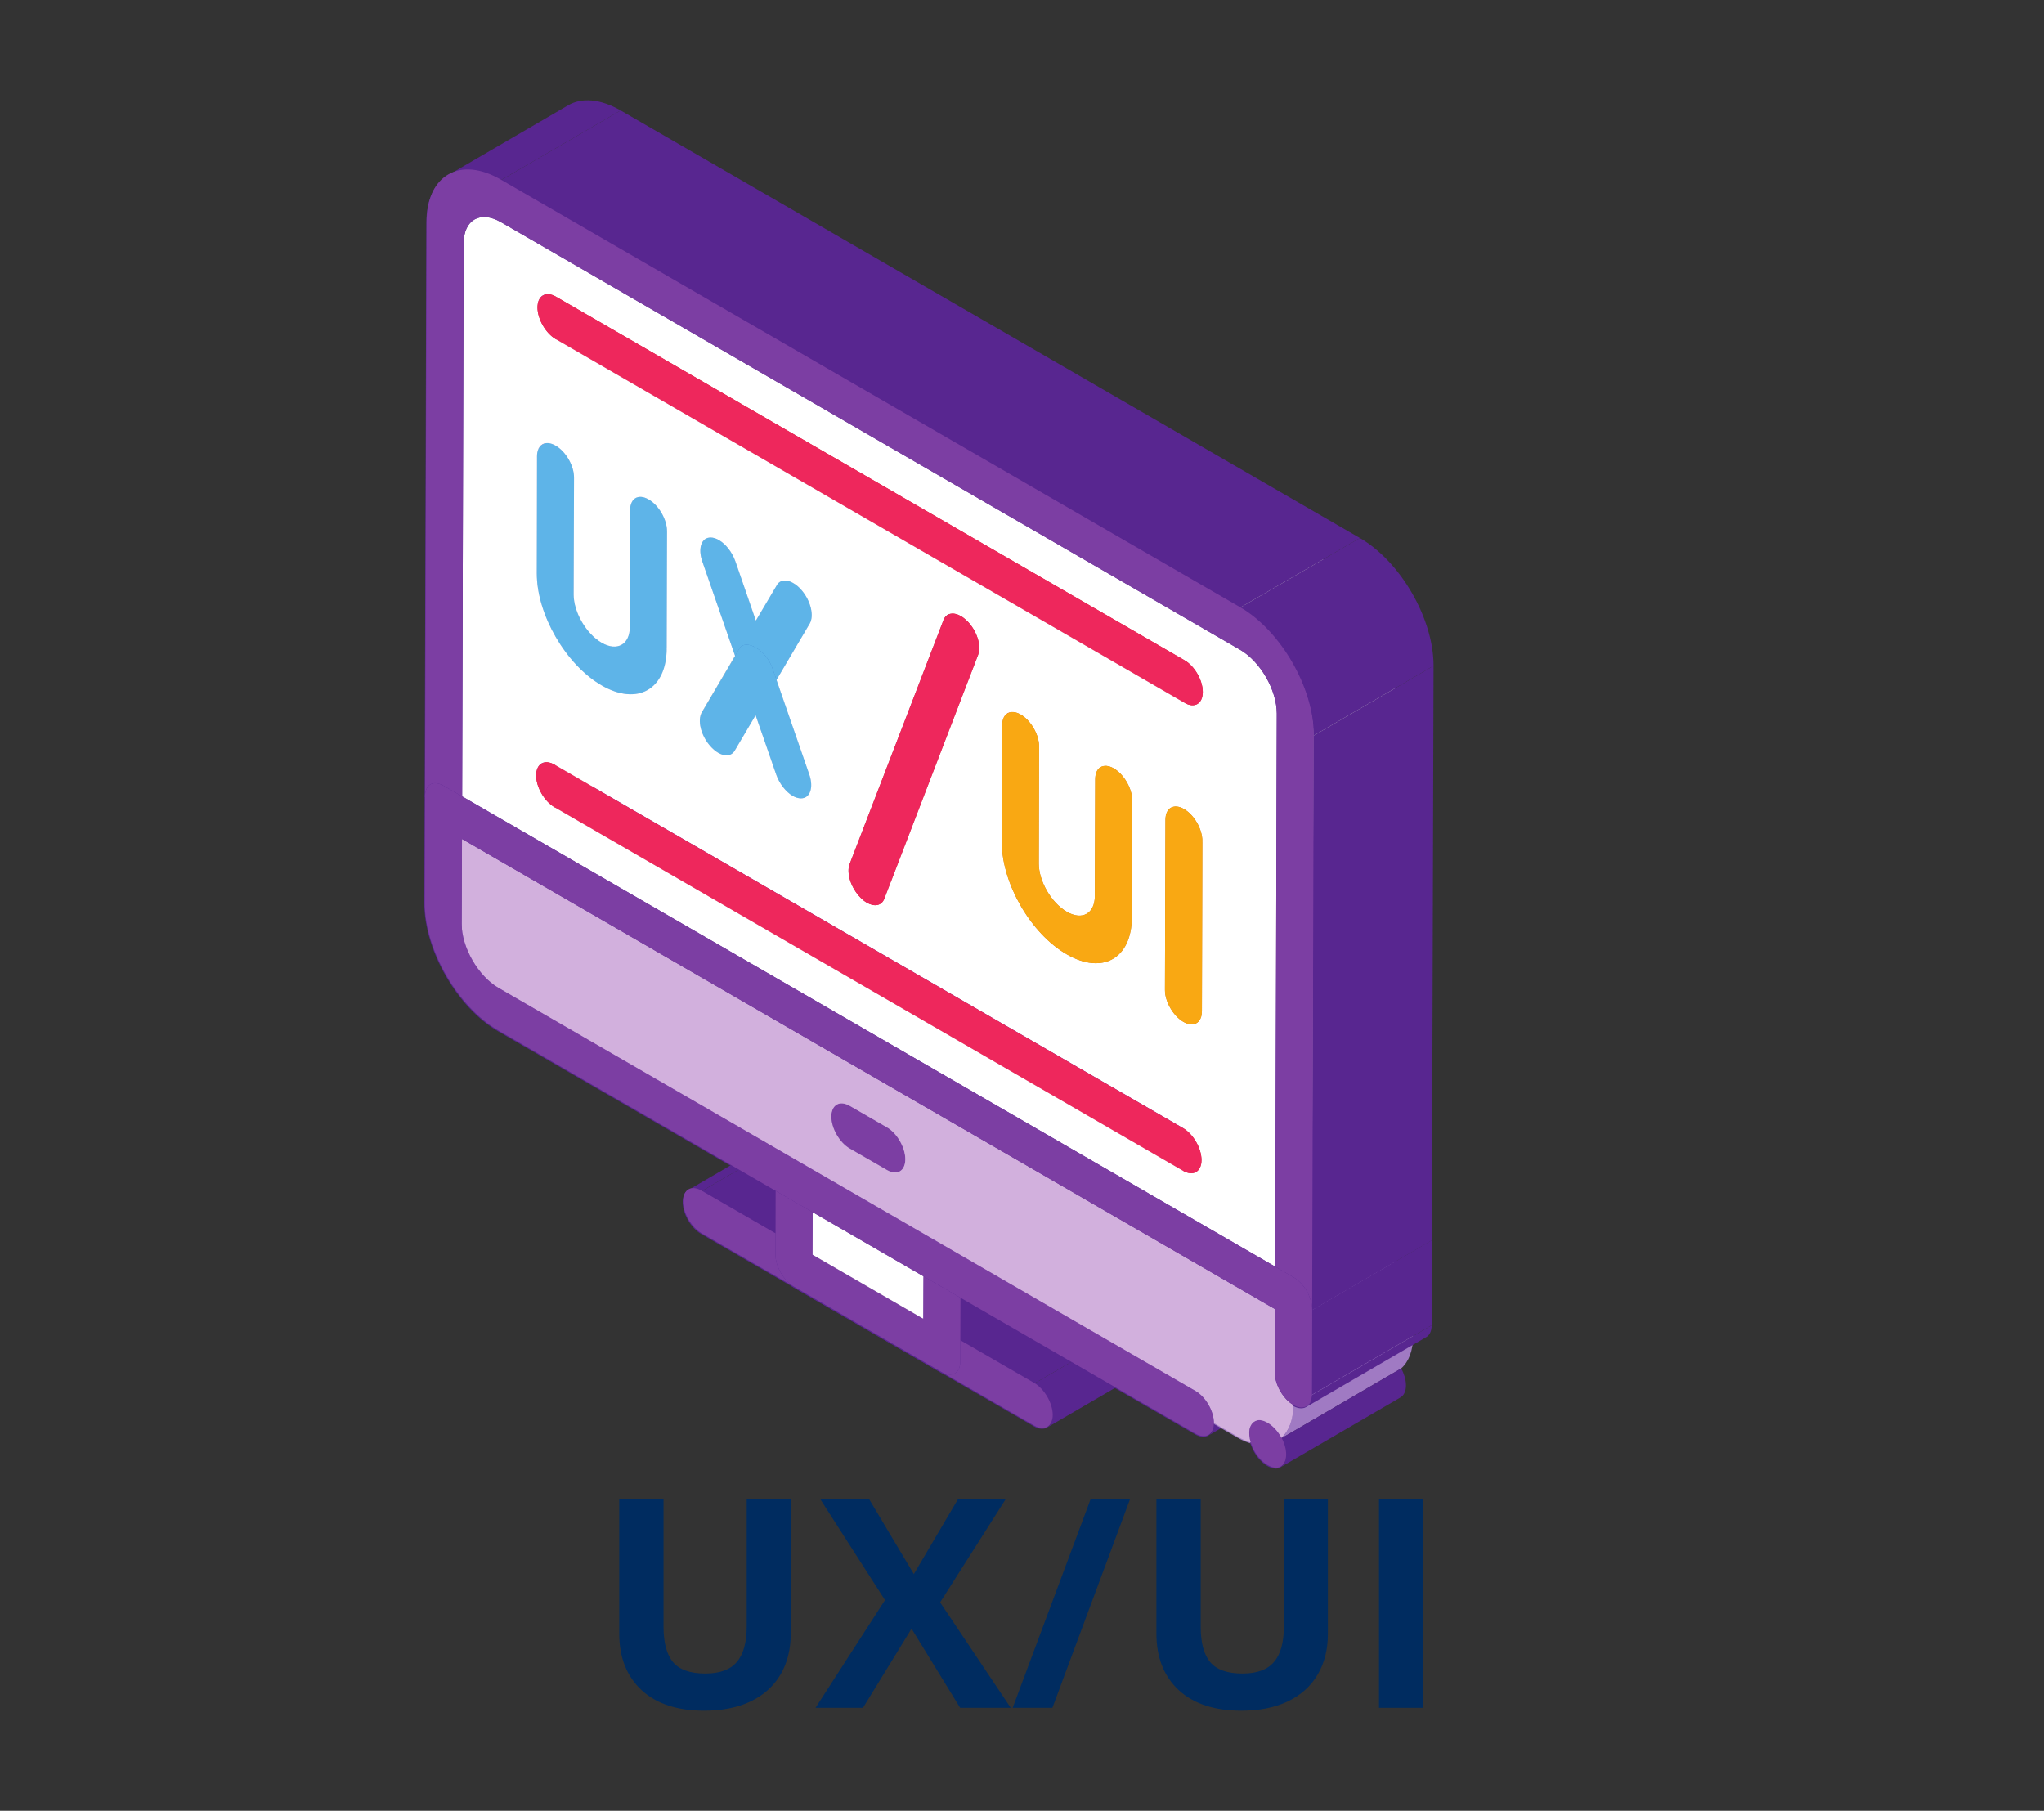 <?xml version="1.0" encoding="UTF-8"?><svg xmlns="http://www.w3.org/2000/svg" xmlns:xlink="http://www.w3.org/1999/xlink" width="111.75" zoomAndPan="magnify" viewBox="0 0 111.75 99" height="99" preserveAspectRatio="xMidYMid meet" version="1.0"><rect x="0" y="0" width="111.75" height="99" fill="#333333" stroke="none"/><defs><g><g id="glyph-0-0"/><g id="glyph-0-1"><path d="M 10.734 -11.422 L 10.734 -4.031 C 10.734 -3.188 10.547 -2.445 10.172 -1.812 C 9.797 -1.176 9.25 -0.688 8.531 -0.344 C 7.82 -0.008 6.977 0.156 6 0.156 C 4.531 0.156 3.391 -0.219 2.578 -0.969 C 1.766 -1.727 1.359 -2.758 1.359 -4.062 L 1.359 -11.422 L 3.781 -11.422 L 3.781 -4.438 C 3.781 -3.551 3.957 -2.898 4.312 -2.484 C 4.664 -2.078 5.25 -1.875 6.062 -1.875 C 6.852 -1.875 7.426 -2.082 7.781 -2.5 C 8.145 -2.914 8.328 -3.566 8.328 -4.453 L 8.328 -11.422 Z M 10.734 -11.422 "/></g><g id="glyph-0-2"><path d="M 10.672 0 L 7.906 0 L 5.25 -4.328 L 2.594 0 L 0 0 L 3.797 -5.891 L 0.25 -11.422 L 2.922 -11.422 L 5.375 -7.312 L 7.797 -11.422 L 10.406 -11.422 L 6.812 -5.766 Z M 10.672 0 "/></g><g id="glyph-0-3"><path d="M 6.531 -11.422 L 2.281 0 L 0.109 0 L 4.375 -11.422 Z M 6.531 -11.422 "/></g><g id="glyph-0-4"><path d="M 1.438 0 L 1.438 -11.422 L 3.859 -11.422 L 3.859 0 Z M 1.438 0 "/></g></g><clipPath id="clip-0"><path d="M 23.031 39 L 31 39 L 31 44 L 23.031 44 Z M 23.031 39 " clip-rule="nonzero"/></clipPath><clipPath id="clip-1"><path d="M 23.031 39 L 31 39 L 31 43 L 23.031 43 Z M 23.031 39 " clip-rule="nonzero"/></clipPath><clipPath id="clip-2"><path d="M 71 67.742 L 78.379 67.742 L 78.379 76.496 L 71 76.496 Z M 71 67.742 " clip-rule="nonzero"/></clipPath><clipPath id="clip-3"><path d="M 70 74.551 L 77 74.551 L 77 80.289 L 70 80.289 Z M 70 74.551 " clip-rule="nonzero"/></clipPath><clipPath id="clip-4"><path d="M 68 77.469 L 70.785 77.469 L 70.785 80.289 L 68 80.289 Z M 68 77.469 " clip-rule="nonzero"/></clipPath><clipPath id="clip-5"><path d="M 71 36 L 78.379 36 L 78.379 71.633 L 71 71.633 Z M 71 36 " clip-rule="nonzero"/></clipPath><clipPath id="clip-6"><path d="M 71 66.77 L 78.379 66.77 L 78.379 71.633 L 71 71.633 Z M 71 66.77 " clip-rule="nonzero"/></clipPath><clipPath id="clip-7"><path d="M 70 66 L 78 66 L 78 70.66 L 70 70.66 Z M 70 66 " clip-rule="nonzero"/></clipPath><clipPath id="clip-8"><path d="M 23.031 9 L 72 9 L 72 72 L 23.031 72 Z M 23.031 9 " clip-rule="nonzero"/></clipPath><clipPath id="clip-9"><path d="M 23.031 42 L 72 42 L 72 79 L 23.031 79 Z M 23.031 42 " clip-rule="nonzero"/></clipPath><clipPath id="clip-10"><path d="M 24 5.289 L 34 5.289 L 34 10 L 24 10 Z M 24 5.289 " clip-rule="nonzero"/></clipPath><clipPath id="clip-11"><path d="M 71 72 L 78.379 72 L 78.379 77 L 71 77 Z M 71 72 " clip-rule="nonzero"/></clipPath><clipPath id="clip-12"><path d="M 67 29 L 78.379 29 L 78.379 40.504 L 67 40.504 Z M 67 29 " clip-rule="nonzero"/></clipPath><clipPath id="clip-13"><path d="M 68 77.469 L 70.785 77.469 L 70.785 80.289 L 68 80.289 Z M 68 77.469 " clip-rule="nonzero"/></clipPath><clipPath id="clip-14"><path d="M 23.031 42 L 72 42 L 72 79 L 23.031 79 Z M 23.031 42 " clip-rule="nonzero"/></clipPath><clipPath id="clip-15"><path d="M 23.031 9 L 72 9 L 72 72 L 23.031 72 Z M 23.031 9 " clip-rule="nonzero"/></clipPath></defs><path fill="rgb(34.509%, 14.899%, 56.47%)" d="M 25.223 50.562 L 31.793 46.734 C 31.789 48.016 32.691 49.59 33.809 50.23 L 27.238 54.059 C 26.121 53.414 25.219 51.84 25.223 50.562 " fill-opacity="1" fill-rule="nonzero"/><path fill="rgb(34.509%, 14.899%, 56.47%)" d="M 25.234 45.91 L 31.805 42.086 L 31.793 46.734 L 25.223 50.562 L 25.234 45.91 " fill-opacity="1" fill-rule="nonzero"/><g clip-path="url(#clip-0)"><path fill="rgb(34.509%, 14.899%, 56.47%)" d="M 23.512 42.926 L 30.082 39.098 C 29.898 39.211 29.789 39.453 29.785 39.754 L 23.215 43.578 C 23.215 43.273 23.328 43.039 23.512 42.926 " fill-opacity="1" fill-rule="nonzero"/></g><path fill="rgb(34.509%, 14.899%, 56.47%)" d="M 25.324 13.348 L 31.898 9.52 L 31.812 39.758 L 25.242 43.586 L 25.324 13.348 " fill-opacity="1" fill-rule="nonzero"/><g clip-path="url(#clip-1)"><path fill="rgb(34.509%, 14.899%, 56.47%)" d="M 23.512 42.926 L 30.082 39.098 C 30.277 39 30.539 39.023 30.801 39.176 L 24.23 43 C 23.969 42.848 23.707 42.82 23.512 42.926 " fill-opacity="1" fill-rule="nonzero"/></g><path fill="rgb(34.509%, 14.899%, 56.47%)" d="M 24.23 43 L 30.801 39.176 L 31.812 39.758 L 25.242 43.586 L 24.23 43 " fill-opacity="1" fill-rule="nonzero"/><path fill="rgb(34.509%, 14.899%, 56.47%)" d="M 37.621 65.066 L 44.191 61.238 C 44.371 61.133 44.625 61.148 44.906 61.312 L 38.336 65.137 C 38.055 64.977 37.801 64.961 37.621 65.066 " fill-opacity="1" fill-rule="nonzero"/><path fill="rgb(34.509%, 14.899%, 56.47%)" d="M 48.941 64.812 C 48.941 65.453 49.395 66.238 49.953 66.559 L 43.383 70.383 C 42.824 70.059 42.371 69.277 42.371 68.637 C 44.344 67.492 46.973 65.961 48.941 64.812 " fill-opacity="1" fill-rule="nonzero"/><path fill="rgb(34.509%, 14.899%, 56.47%)" d="M 38.336 65.137 L 44.906 61.312 L 48.945 63.648 L 42.375 67.473 L 38.336 65.137 " fill-opacity="1" fill-rule="nonzero"/><path fill="rgb(34.509%, 14.899%, 56.47%)" d="M 42.375 67.473 L 48.945 63.648 L 48.941 64.812 L 42.371 68.637 L 42.375 67.473 " fill-opacity="1" fill-rule="nonzero"/><path fill="rgb(34.509%, 14.899%, 56.47%)" d="M 42.383 65.145 L 48.953 61.324 L 50.977 62.492 L 44.406 66.316 L 42.383 65.145 " fill-opacity="1" fill-rule="nonzero"/><path fill="rgb(34.509%, 14.899%, 56.47%)" d="M 44.406 66.316 L 50.977 62.492 L 50.969 64.816 L 44.398 68.641 L 44.406 66.316 " fill-opacity="1" fill-rule="nonzero"/><path fill="rgb(34.509%, 14.899%, 56.47%)" d="M 43.383 70.383 L 49.953 66.559 L 58.035 71.234 L 51.465 75.059 L 43.383 70.383 " fill-opacity="1" fill-rule="nonzero"/><path fill="rgb(34.509%, 14.899%, 56.47%)" d="M 58.754 71.301 L 52.184 75.129 C 52 75.234 51.746 75.219 51.465 75.059 L 58.035 71.234 C 58.316 71.398 58.57 71.414 58.754 71.301 " fill-opacity="1" fill-rule="nonzero"/><path fill="rgb(34.509%, 14.899%, 56.47%)" d="M 44.398 68.641 L 50.969 64.816 L 57.031 68.324 L 50.461 72.148 L 44.398 68.641 " fill-opacity="1" fill-rule="nonzero"/><path fill="rgb(34.509%, 14.899%, 56.47%)" d="M 58.754 71.301 L 52.184 75.129 C 52.363 75.023 52.477 74.797 52.477 74.484 L 59.047 70.656 C 59.047 70.977 58.934 71.199 58.754 71.301 " fill-opacity="1" fill-rule="nonzero"/><path fill="rgb(34.509%, 14.899%, 56.47%)" d="M 52.48 73.316 L 59.051 69.488 L 59.047 70.656 L 52.477 74.484 L 52.48 73.316 " fill-opacity="1" fill-rule="nonzero"/><path fill="rgb(80.779%, 80.389%, 79.61%)" d="M 50.469 69.82 L 57.039 65.996 L 57.031 68.324 L 50.461 72.148 L 50.469 69.82 " fill-opacity="1" fill-rule="nonzero"/><path fill="rgb(80.779%, 80.389%, 79.61%)" d="M 44.406 66.316 L 50.977 62.492 L 57.039 65.996 L 50.469 69.82 L 44.406 66.316 " fill-opacity="1" fill-rule="nonzero"/><path fill="rgb(34.509%, 14.899%, 56.47%)" d="M 50.469 69.82 L 57.039 65.996 L 59.059 67.164 L 52.484 70.992 L 50.469 69.82 " fill-opacity="1" fill-rule="nonzero"/><path fill="rgb(34.509%, 14.899%, 56.47%)" d="M 52.484 70.992 L 59.059 67.164 L 59.051 69.488 L 52.48 73.316 L 52.484 70.992 " fill-opacity="1" fill-rule="nonzero"/><path fill="rgb(34.509%, 14.899%, 56.47%)" d="M 52.48 73.316 L 59.051 69.488 L 63.094 71.832 L 56.523 75.652 L 52.48 73.316 " fill-opacity="1" fill-rule="nonzero"/><path fill="rgb(34.509%, 14.899%, 56.47%)" d="M 63.805 74.223 L 57.234 78.051 C 57.418 77.945 57.531 77.719 57.531 77.406 C 57.531 76.758 57.082 75.977 56.523 75.652 L 63.094 71.832 C 63.652 72.152 64.105 72.938 64.102 73.578 C 64.102 73.898 63.988 74.121 63.805 74.223 " fill-opacity="1" fill-rule="nonzero"/><path fill="rgb(34.509%, 14.899%, 56.47%)" d="M 27.238 54.059 L 33.809 50.23 L 71.906 72.266 L 65.332 76.09 L 27.238 54.059 " fill-opacity="1" fill-rule="nonzero"/><path fill="rgb(62.749%, 47.839%, 76.469%)" d="M 53.008 59.004 C 52.617 59.234 52.227 59.461 51.836 59.691 C 51.59 59.836 51.258 60.027 51.012 60.172 C 49.484 61.059 47.961 61.945 46.438 62.832 C 45.883 62.508 45.43 61.727 45.434 61.09 C 45.434 60.77 45.547 60.539 45.73 60.434 L 52.301 56.613 C 52.117 56.719 52.004 56.941 52.004 57.262 C 52 57.902 52.453 58.688 53.008 59.004 " fill-opacity="1" fill-rule="nonzero"/><path fill="rgb(62.749%, 47.839%, 76.469%)" d="M 46.438 62.832 L 53.008 59.004 L 55.031 60.176 L 48.461 64.004 L 46.438 62.832 " fill-opacity="1" fill-rule="nonzero"/><path fill="rgb(34.509%, 14.899%, 56.47%)" d="M 45.73 60.434 L 52.301 56.613 C 52.48 56.504 52.734 56.52 53.012 56.68 L 46.441 60.508 C 46.164 60.344 45.91 60.328 45.73 60.434 " fill-opacity="1" fill-rule="nonzero"/><path fill="rgb(62.749%, 47.839%, 76.469%)" d="M 55.031 60.176 C 55.312 60.34 55.566 60.355 55.75 60.25 L 49.18 64.07 C 48.996 64.176 48.742 64.164 48.461 64.004 C 50.391 62.875 52.328 61.75 54.262 60.625 C 54.492 60.488 54.801 60.309 55.031 60.176 " fill-opacity="1" fill-rule="nonzero"/><path fill="rgb(34.509%, 14.899%, 56.47%)" d="M 46.441 60.508 L 53.012 56.68 L 55.035 57.852 L 48.465 61.672 L 46.441 60.508 " fill-opacity="1" fill-rule="nonzero"/><path fill="rgb(34.509%, 14.899%, 56.47%)" d="M 55.75 60.25 L 49.18 64.07 C 49.359 63.969 49.473 63.746 49.473 63.426 C 49.473 62.781 49.027 62 48.465 61.672 L 55.035 57.852 C 55.598 58.172 56.047 58.957 56.043 59.598 C 56.043 59.918 55.93 60.141 55.75 60.25 " fill-opacity="1" fill-rule="nonzero"/><path fill="rgb(62.749%, 47.839%, 76.469%)" d="M 25.234 45.91 L 31.805 42.086 L 76.262 67.793 L 69.691 71.621 L 25.234 45.91 " fill-opacity="1" fill-rule="nonzero"/><path fill="rgb(34.509%, 14.899%, 56.47%)" d="M 25.242 43.586 L 31.812 39.758 L 76.266 65.469 L 69.695 69.297 L 25.242 43.586 " fill-opacity="1" fill-rule="nonzero"/><path fill="rgb(80.779%, 80.389%, 79.61%)" d="M 36.867 40.352 C 36.754 40.422 36.602 40.508 36.492 40.574 C 36.254 40.715 35.934 40.895 35.699 41.035 C 35.449 41.18 35.117 41.375 34.871 41.52 C 33.344 42.402 31.82 43.293 30.297 44.18 C 29.742 43.855 29.289 43.078 29.293 42.434 C 29.293 42.117 29.406 41.887 29.59 41.785 L 36.16 37.957 C 35.977 38.066 35.863 38.289 35.863 38.609 C 35.859 39.25 36.312 40.031 36.867 40.352 " fill-opacity="1" fill-rule="nonzero"/><path fill="rgb(80.389%, 10.979%, 18.039%)" d="M 29.59 41.785 L 36.16 37.957 C 36.34 37.852 36.594 37.867 36.875 38.027 L 30.305 41.852 C 30.023 41.691 29.77 41.676 29.59 41.785 " fill-opacity="1" fill-rule="nonzero"/><path fill="rgb(80.779%, 80.389%, 79.61%)" d="M 50.469 69.82 L 50.461 72.148 L 44.398 68.641 L 44.406 66.316 L 50.469 69.82 " fill-opacity="1" fill-rule="nonzero"/><path fill="rgb(80.779%, 80.389%, 79.61%)" d="M 36.582 30.383 C 36.691 30.605 36.805 30.824 36.93 31.039 C 34.738 32.312 32.547 33.59 30.355 34.863 C 30.234 34.648 30.121 34.434 30.016 34.207 C 32.207 32.93 34.395 31.66 36.582 30.383 " fill-opacity="1" fill-rule="nonzero"/><path fill="rgb(80.779%, 80.389%, 79.61%)" d="M 36.582 30.383 C 34.395 31.66 32.207 32.93 30.016 34.207 C 29.848 33.855 29.707 33.488 29.602 33.129 C 31.789 31.852 33.977 30.578 36.172 29.301 C 36.281 29.668 36.422 30.027 36.582 30.383 " fill-opacity="1" fill-rule="nonzero"/><path fill="rgb(80.779%, 80.389%, 79.61%)" d="M 35.895 27.559 C 35.895 28.121 35.992 28.715 36.172 29.301 C 33.977 30.578 31.789 31.852 29.602 33.129 C 29.422 32.535 29.324 31.941 29.324 31.383 C 31.297 30.238 33.926 28.707 35.895 27.559 " fill-opacity="1" fill-rule="nonzero"/><path fill="rgb(34.509%, 14.899%, 56.47%)" d="M 56.523 75.652 C 57.082 75.977 57.531 76.758 57.531 77.406 C 57.527 78.043 57.074 78.301 56.516 77.977 L 38.328 67.461 C 37.77 67.141 37.32 66.359 37.324 65.715 C 37.324 65.074 37.777 64.812 38.336 65.137 L 42.375 67.473 L 42.371 68.637 C 42.371 69.277 42.824 70.059 43.383 70.383 L 51.465 75.059 C 52.023 75.379 52.473 75.121 52.477 74.484 L 52.48 73.316 L 56.523 75.652 " fill-opacity="1" fill-rule="nonzero"/><path fill="rgb(34.509%, 14.899%, 56.47%)" d="M 50.469 69.82 L 52.484 70.992 L 52.48 73.316 L 52.477 74.484 C 52.473 75.121 52.023 75.379 51.465 75.059 L 43.383 70.383 C 42.824 70.059 42.371 69.277 42.371 68.637 L 42.383 65.145 L 44.406 66.316 L 44.398 68.641 L 50.461 72.148 L 50.469 69.82 " fill-opacity="1" fill-rule="nonzero"/><path fill="rgb(34.509%, 14.899%, 56.47%)" d="M 48.465 61.672 C 49.027 62 49.473 62.781 49.473 63.426 C 49.473 64.066 49.02 64.324 48.461 64.004 L 46.438 62.832 C 45.883 62.508 45.43 61.727 45.434 61.09 C 45.434 60.441 45.891 60.184 46.441 60.508 L 48.465 61.672 " fill-opacity="1" fill-rule="nonzero"/><path fill="rgb(80.779%, 80.389%, 79.61%)" d="M 39.438 33.688 C 40.422 34.258 41.32 34.309 41.969 33.934 L 35.398 37.758 C 34.75 38.137 33.852 38.082 32.867 37.512 C 31.883 36.945 31 35.977 30.355 34.863 C 32.547 33.59 34.738 32.312 36.93 31.039 C 37.57 32.148 38.457 33.121 39.438 33.688 " fill-opacity="1" fill-rule="nonzero"/><path fill="rgb(23.529%, 50.589%, 79.61%)" d="M 40.535 31.469 L 33.965 35.293 C 33.691 35.453 33.297 35.43 32.875 35.184 C 32.027 34.699 31.34 33.516 31.344 32.551 L 37.914 28.73 C 37.91 29.691 38.598 30.871 39.445 31.363 C 39.867 31.609 40.258 31.633 40.535 31.469 " fill-opacity="1" fill-rule="nonzero"/><path fill="rgb(80.779%, 80.389%, 79.61%)" d="M 40.98 30.5 C 40.98 30.973 40.809 31.309 40.535 31.469 L 33.965 35.293 C 34.238 35.137 34.41 34.801 34.41 34.324 C 36.383 33.18 39.012 31.648 40.98 30.5 " fill-opacity="1" fill-rule="nonzero"/><path fill="rgb(80.779%, 80.389%, 79.61%)" d="M 29.344 24.984 L 35.914 21.164 L 35.895 27.559 L 29.324 31.383 L 29.344 24.984 " fill-opacity="1" fill-rule="nonzero"/><path fill="rgb(80.779%, 80.389%, 79.61%)" d="M 71.223 60.223 C 71.5 60.387 71.758 60.398 71.941 60.293 L 65.371 64.117 C 65.191 64.223 64.934 64.207 64.652 64.047 C 66.586 62.918 68.52 61.793 70.453 60.668 C 70.688 60.535 70.988 60.355 71.223 60.223 " fill-opacity="1" fill-rule="nonzero"/><path fill="rgb(80.389%, 10.979%, 18.039%)" d="M 71.941 60.293 L 65.371 64.117 C 65.555 64.016 65.664 63.789 65.668 63.469 C 65.668 62.824 65.215 62.047 64.66 61.719 L 71.23 57.895 C 71.785 58.219 72.238 59.004 72.238 59.645 C 72.234 59.965 72.125 60.188 71.941 60.293 " fill-opacity="1" fill-rule="nonzero"/><path fill="rgb(80.779%, 80.389%, 79.61%)" d="M 29.637 24.336 L 36.207 20.512 C 36.027 20.617 35.914 20.844 35.914 21.164 L 29.344 24.984 C 29.344 24.668 29.457 24.441 29.637 24.336 " fill-opacity="1" fill-rule="nonzero"/><path fill="rgb(23.529%, 50.589%, 79.61%)" d="M 41.969 33.934 L 35.398 37.758 C 36.035 37.387 36.43 36.605 36.434 35.492 L 43.004 31.668 C 43 32.777 42.605 33.562 41.969 33.934 " fill-opacity="1" fill-rule="nonzero"/><path fill="rgb(80.779%, 80.389%, 79.61%)" d="M 39.246 41.199 L 39.621 40.984 L 40.012 40.754 L 40.414 40.52 L 40.828 40.281 L 41.246 40.035 L 41.672 39.789 L 42.098 39.539 L 42.531 39.289 L 43.391 38.789 L 43.816 38.539 L 44.234 38.297 L 44.648 38.059 L 45.047 37.824 L 45.441 37.598 L 45.816 37.379 L 45.441 37.598 L 45.047 37.824 L 44.648 38.059 L 44.234 38.297 L 43.816 38.539 L 43.391 38.789 L 42.531 39.289 L 42.098 39.539 L 41.672 39.789 L 41.246 40.035 L 40.828 40.281 L 40.414 40.52 L 40.012 40.754 L 39.621 40.984 Z M 45.816 37.379 C 46.082 37.531 46.344 37.559 46.539 37.445 L 39.965 41.273 C 39.773 41.383 39.512 41.355 39.246 41.203 C 39.09 41.113 38.938 40.984 38.793 40.812 C 38.293 40.234 38.094 39.422 38.348 38.992 L 44.922 35.164 C 44.664 35.594 44.863 36.41 45.363 36.984 C 43.172 38.262 40.98 39.535 38.793 40.812 C 40.98 39.535 43.172 38.262 45.363 36.984 C 45.504 37.156 45.66 37.285 45.816 37.379 " fill-opacity="1" fill-rule="nonzero"/><path fill="rgb(23.529%, 50.589%, 79.61%)" d="M 31.363 26.156 L 37.934 22.332 L 37.914 28.73 L 31.344 32.551 L 31.363 26.156 " fill-opacity="1" fill-rule="nonzero"/><path fill="rgb(23.529%, 50.589%, 79.61%)" d="M 46.539 37.445 L 39.965 41.273 C 40.039 41.23 40.102 41.164 40.148 41.082 L 46.719 37.254 C 46.672 37.344 46.609 37.402 46.539 37.445 " fill-opacity="1" fill-rule="nonzero"/><path fill="rgb(23.529%, 50.589%, 79.61%)" d="M 29.637 24.336 L 36.207 20.512 C 36.391 20.402 36.645 20.418 36.926 20.582 C 37.484 20.906 37.934 21.688 37.934 22.332 L 31.363 26.156 C 31.363 25.516 30.914 24.73 30.355 24.406 C 30.074 24.246 29.82 24.23 29.637 24.336 " fill-opacity="1" fill-rule="nonzero"/><path fill="rgb(80.779%, 80.389%, 79.61%)" d="M 48.984 38.566 C 49.16 39.074 49.516 39.512 49.883 39.73 C 47.695 41.004 45.504 42.277 43.312 43.555 C 42.945 43.34 42.59 42.898 42.414 42.395 C 44.387 41.246 47.016 39.715 48.984 38.566 " fill-opacity="1" fill-rule="nonzero"/><path fill="rgb(80.779%, 80.389%, 79.61%)" d="M 49.883 39.73 L 49.887 39.73 C 47.695 41.004 45.504 42.277 43.316 43.555 C 43.316 43.555 43.316 43.555 43.312 43.555 C 45.504 42.277 47.695 41.004 49.883 39.73 " fill-opacity="1" fill-rule="nonzero"/><path fill="rgb(80.779%, 80.389%, 79.61%)" d="M 34.43 27.93 L 41 24.105 L 40.98 30.5 L 34.41 34.324 L 34.43 27.93 " fill-opacity="1" fill-rule="nonzero"/><path fill="rgb(80.779%, 80.389%, 79.61%)" d="M 49.887 39.73 C 50.039 39.816 50.195 39.867 50.344 39.867 C 48.148 41.145 45.961 42.414 43.77 43.691 C 43.625 43.691 43.469 43.645 43.316 43.555 C 45.504 42.277 47.695 41.004 49.887 39.73 " fill-opacity="1" fill-rule="nonzero"/><path fill="rgb(80.779%, 80.389%, 79.61%)" d="M 50.344 39.867 C 48.148 41.145 45.961 42.414 43.77 43.691 C 45.961 42.414 48.148 41.145 50.344 39.867 " fill-opacity="1" fill-rule="nonzero"/><path fill="rgb(80.779%, 80.389%, 79.61%)" d="M 52.996 43.465 C 52.809 43.957 53.078 44.781 53.602 45.305 C 51.414 46.578 49.219 47.852 47.031 49.129 C 46.508 48.609 46.234 47.781 46.426 47.289 C 48.398 46.145 51.027 44.613 52.996 43.465 " fill-opacity="1" fill-rule="nonzero"/><path fill="rgb(80.779%, 80.389%, 79.61%)" d="M 50.344 39.867 C 50.441 39.867 50.527 39.844 50.605 39.797 L 44.035 43.625 C 43.957 43.664 43.871 43.691 43.77 43.691 C 44.863 43.055 45.961 42.414 47.059 41.777 C 47.188 41.703 47.355 41.602 47.484 41.527 C 47.613 41.453 47.785 41.352 47.914 41.281 C 48.168 41.133 48.508 40.934 48.762 40.785 C 48.883 40.715 49.051 40.617 49.172 40.547 C 49.41 40.41 49.727 40.223 49.965 40.086 C 50.078 40.023 50.215 39.898 50.344 39.867 " fill-opacity="1" fill-rule="nonzero"/><path fill="rgb(23.529%, 50.589%, 79.61%)" d="M 50.605 39.797 L 44.035 43.625 C 44.332 43.449 44.422 42.961 44.219 42.387 L 50.789 38.562 C 50.992 39.137 50.902 39.625 50.605 39.797 " fill-opacity="1" fill-rule="nonzero"/><path fill="rgb(23.529%, 50.589%, 79.61%)" d="M 41.289 39.148 L 47.859 35.32 L 46.719 37.254 L 40.148 41.082 L 41.289 39.148 " fill-opacity="1" fill-rule="nonzero"/><path fill="rgb(80.779%, 80.389%, 79.61%)" d="M 41.289 39.148 L 47.859 35.32 L 48.984 38.566 L 42.414 42.395 L 41.289 39.148 " fill-opacity="1" fill-rule="nonzero"/><path fill="rgb(23.529%, 50.589%, 79.61%)" d="M 42.43 37.219 L 49 33.391 L 50.789 38.562 L 44.219 42.387 L 42.43 37.219 " fill-opacity="1" fill-rule="nonzero"/><path fill="rgb(80.779%, 80.389%, 79.61%)" d="M 51.559 33.949 L 58.129 30.125 L 52.996 43.465 L 46.426 47.289 L 51.559 33.949 " fill-opacity="1" fill-rule="nonzero"/><path fill="rgb(80.389%, 10.979%, 18.039%)" d="M 53.457 35.836 L 60.027 32.008 L 54.898 45.348 L 48.328 49.176 L 53.457 35.836 " fill-opacity="1" fill-rule="nonzero"/><path fill="rgb(80.779%, 80.389%, 79.61%)" d="M 53.602 45.305 C 51.414 46.578 49.219 47.852 47.031 49.129 C 49.219 47.852 51.414 46.578 53.602 45.305 " fill-opacity="1" fill-rule="nonzero"/><path fill="rgb(80.779%, 80.389%, 79.61%)" d="M 53.941 45.57 C 51.754 46.848 49.566 48.121 47.371 49.395 C 49.562 48.121 51.746 46.852 53.934 45.574 C 51.746 46.852 49.562 48.121 47.371 49.395 C 47.258 49.328 47.145 49.238 47.031 49.129 C 49.219 47.852 51.414 46.578 53.602 45.305 C 53.715 45.418 53.832 45.504 53.941 45.57 " fill-opacity="1" fill-rule="nonzero"/><path fill="rgb(80.779%, 80.389%, 79.61%)" d="M 34.727 27.277 L 41.297 23.453 C 41.113 23.562 41 23.785 41 24.105 L 34.43 27.93 C 34.43 27.609 34.543 27.383 34.727 27.277 " fill-opacity="1" fill-rule="nonzero"/><path fill="rgb(34.509%, 14.899%, 56.47%)" d="M 25.918 12.047 L 32.488 8.223 C 32.121 8.434 31.898 8.883 31.898 9.52 L 25.324 13.348 C 25.328 12.707 25.555 12.262 25.918 12.047 " fill-opacity="1" fill-rule="nonzero"/><path fill="rgb(80.779%, 80.389%, 79.61%)" d="M 40.164 35.906 L 46.734 32.078 L 44.922 35.164 L 38.348 38.992 L 40.164 35.906 " fill-opacity="1" fill-rule="nonzero"/><path fill="rgb(80.779%, 80.389%, 79.61%)" d="M 53.941 45.57 C 54.215 45.727 54.473 45.75 54.664 45.641 L 48.094 49.465 C 47.902 49.574 47.641 49.551 47.371 49.395 C 49.566 48.121 51.754 46.848 53.941 45.57 " fill-opacity="1" fill-rule="nonzero"/><path fill="rgb(23.529%, 50.589%, 79.61%)" d="M 36.449 29.098 L 43.016 25.273 L 43.004 31.668 L 36.434 35.492 L 36.449 29.098 " fill-opacity="1" fill-rule="nonzero"/><path fill="rgb(23.529%, 50.589%, 79.61%)" d="M 34.727 27.277 L 41.297 23.453 C 41.477 23.348 41.73 23.363 42.012 23.523 L 35.438 27.348 C 35.16 27.188 34.906 27.172 34.727 27.277 " fill-opacity="1" fill-rule="nonzero"/><path fill="rgb(80.779%, 80.389%, 79.61%)" d="M 38.375 30.734 L 44.945 26.914 L 46.734 32.078 L 40.164 35.906 L 38.375 30.734 " fill-opacity="1" fill-rule="nonzero"/><path fill="rgb(23.529%, 50.589%, 79.61%)" d="M 40.395 35.516 L 46.965 31.688 L 46.734 32.078 L 40.164 35.906 L 40.395 35.516 " fill-opacity="1" fill-rule="nonzero"/><path fill="rgb(80.389%, 10.979%, 18.039%)" d="M 54.664 45.641 L 48.094 49.465 C 48.195 49.406 48.273 49.309 48.328 49.176 L 54.898 45.348 C 54.844 45.484 54.766 45.582 54.664 45.641 " fill-opacity="1" fill-rule="nonzero"/><path fill="rgb(23.529%, 50.589%, 79.61%)" d="M 35.438 27.348 C 36 27.672 36.449 28.453 36.449 29.098 L 36.434 35.492 C 36.426 37.738 34.824 38.641 32.867 37.512 C 30.906 36.379 29.32 33.625 29.324 31.383 L 29.344 24.984 C 29.344 24.344 29.797 24.086 30.355 24.406 C 30.914 24.73 31.363 25.516 31.363 26.156 L 31.344 32.551 C 31.34 33.516 32.027 34.699 32.875 35.184 C 33.715 35.676 34.406 35.285 34.41 34.324 L 34.43 27.93 C 34.43 27.285 34.883 27.027 35.438 27.348 " fill-opacity="1" fill-rule="nonzero"/><path fill="rgb(23.529%, 50.589%, 79.61%)" d="M 35.438 27.348 L 42.012 23.523 C 42.57 23.848 43.02 24.629 43.016 25.273 L 36.449 29.098 C 36.449 28.453 36 27.672 35.438 27.348 " fill-opacity="1" fill-rule="nonzero"/><path fill="rgb(23.529%, 50.589%, 79.61%)" d="M 47.125 31.527 C 47.062 31.562 47.008 31.617 46.965 31.688 L 40.395 35.516 C 40.438 35.441 40.492 35.391 40.555 35.352 C 42.523 34.203 45.152 32.676 47.125 31.527 " fill-opacity="1" fill-rule="nonzero"/><path fill="rgb(80.779%, 80.389%, 79.61%)" d="M 35.934 13.02 C 35.93 13.664 36.387 14.449 36.941 14.77 L 30.371 18.594 C 29.812 18.27 29.359 17.488 29.363 16.848 C 31.555 15.57 33.746 14.297 35.934 13.02 C 33.746 14.297 31.555 15.57 29.363 16.848 C 29.363 16.527 29.48 16.305 29.66 16.195 L 36.23 12.375 C 36.051 12.477 35.934 12.699 35.934 13.02 " fill-opacity="1" fill-rule="nonzero"/><path fill="rgb(23.529%, 50.589%, 79.61%)" d="M 40.555 35.352 L 47.125 31.527 C 47.32 31.414 47.594 31.465 47.867 31.625 L 41.301 35.445 C 41.023 35.285 40.75 35.242 40.555 35.352 " fill-opacity="1" fill-rule="nonzero"/><path fill="rgb(80.389%, 10.979%, 18.039%)" d="M 29.66 16.195 L 36.23 12.375 C 36.414 12.266 36.668 12.277 36.949 12.441 L 30.379 16.27 C 30.098 16.105 29.844 16.09 29.66 16.195 " fill-opacity="1" fill-rule="nonzero"/><path fill="rgb(23.529%, 50.589%, 79.61%)" d="M 42.203 36.559 L 48.773 32.734 L 49 33.391 L 42.43 37.219 L 42.203 36.559 " fill-opacity="1" fill-rule="nonzero"/><path fill="rgb(23.529%, 50.589%, 79.61%)" d="M 41.301 35.445 L 47.867 31.625 C 48.238 31.836 48.602 32.242 48.773 32.734 L 42.203 36.559 C 42.031 36.066 41.668 35.66 41.301 35.445 " fill-opacity="1" fill-rule="nonzero"/><path fill="rgb(23.529%, 50.589%, 79.61%)" d="M 41.301 35.445 C 41.668 35.66 42.031 36.066 42.203 36.559 L 42.43 37.219 L 44.219 42.387 C 44.473 43.105 44.27 43.691 43.77 43.691 C 43.625 43.691 43.469 43.645 43.312 43.555 C 42.945 43.34 42.59 42.898 42.414 42.395 L 41.289 39.148 L 40.148 41.082 C 39.977 41.387 39.613 41.418 39.246 41.203 C 39.09 41.113 38.938 40.984 38.793 40.812 C 38.293 40.234 38.094 39.422 38.348 38.992 L 40.164 35.906 L 40.395 35.516 C 40.566 35.223 40.934 35.238 41.301 35.445 " fill-opacity="1" fill-rule="nonzero"/><path fill="rgb(80.779%, 80.389%, 79.61%)" d="M 38.559 29.5 L 45.129 25.672 C 44.836 25.848 44.742 26.336 44.945 26.914 L 38.375 30.734 C 38.172 30.156 38.262 29.672 38.559 29.5 " fill-opacity="1" fill-rule="nonzero"/><path fill="rgb(23.529%, 50.589%, 79.61%)" d="M 40.18 30.73 L 46.75 26.906 L 47.871 30.148 L 41.305 33.973 L 40.18 30.73 " fill-opacity="1" fill-rule="nonzero"/><path fill="rgb(23.529%, 50.589%, 79.61%)" d="M 38.559 29.5 L 45.129 25.672 C 45.207 25.633 45.293 25.605 45.391 25.605 C 45.543 25.605 45.699 25.66 45.852 25.746 C 46.223 25.957 46.574 26.398 46.75 26.906 L 40.18 30.73 C 40 30.223 39.648 29.785 39.281 29.566 C 39.129 29.48 38.969 29.43 38.82 29.43 C 38.723 29.43 38.637 29.453 38.559 29.5 " fill-opacity="1" fill-rule="nonzero"/><path fill="rgb(80.779%, 80.389%, 79.61%)" d="M 42.445 32.039 L 49.016 28.215 L 47.871 30.148 L 41.305 33.973 L 42.445 32.039 " fill-opacity="1" fill-rule="nonzero"/><path fill="rgb(80.779%, 80.389%, 79.61%)" d="M 49.199 28.027 C 49.129 28.066 49.062 28.133 49.016 28.215 L 42.445 32.039 C 42.492 31.957 42.559 31.895 42.629 31.852 C 44.598 30.703 47.227 29.172 49.199 28.027 " fill-opacity="1" fill-rule="nonzero"/><path fill="rgb(23.529%, 50.589%, 79.61%)" d="M 44.242 34.133 L 50.816 30.305 L 49 33.391 L 42.43 37.219 L 44.242 34.133 " fill-opacity="1" fill-rule="nonzero"/><path fill="rgb(23.529%, 50.589%, 79.61%)" d="M 42.629 31.852 L 49.199 28.027 C 49.391 27.914 49.648 27.941 49.918 28.098 L 43.348 31.922 C 43.078 31.77 42.82 31.738 42.629 31.852 " fill-opacity="1" fill-rule="nonzero"/><path fill="rgb(23.529%, 50.589%, 79.61%)" d="M 43.348 31.922 L 49.918 28.098 C 50.07 28.184 50.227 28.312 50.371 28.484 C 50.871 29.062 51.07 29.875 50.816 30.305 L 44.242 34.133 C 44.5 33.703 44.301 32.887 43.801 32.312 C 43.656 32.141 43.5 32.012 43.348 31.922 " fill-opacity="1" fill-rule="nonzero"/><path fill="rgb(23.529%, 50.589%, 79.61%)" d="M 43.348 31.922 C 43.5 32.012 43.656 32.141 43.801 32.312 C 44.301 32.887 44.5 33.703 44.242 34.133 L 42.43 37.219 L 42.203 36.559 C 42.031 36.066 41.668 35.66 41.301 35.445 C 40.934 35.238 40.566 35.223 40.395 35.516 L 40.164 35.906 L 38.375 30.734 C 38.121 30.012 38.324 29.43 38.82 29.43 C 38.969 29.43 39.129 29.48 39.281 29.566 C 39.648 29.785 40 30.223 40.18 30.73 L 41.305 33.973 L 42.445 32.039 C 42.621 31.738 42.977 31.707 43.348 31.922 " fill-opacity="1" fill-rule="nonzero"/><path fill="rgb(80.779%, 80.389%, 79.61%)" d="M 61.32 42.262 C 61.32 43.383 61.715 44.633 62.355 45.746 C 60.168 47.02 57.977 48.293 55.785 49.57 C 55.145 48.461 54.746 47.211 54.75 46.09 C 56.723 44.941 59.352 43.41 61.32 42.262 " fill-opacity="1" fill-rule="nonzero"/><path fill="rgb(80.779%, 80.389%, 79.61%)" d="M 64.863 48.395 C 65.852 48.961 66.75 49.016 67.398 48.641 L 60.828 52.465 C 60.18 52.844 59.285 52.789 58.293 52.215 C 57.316 51.648 56.426 50.68 55.785 49.57 C 57.977 48.293 60.168 47.02 62.355 45.746 C 62.996 46.855 63.883 47.828 64.863 48.395 " fill-opacity="1" fill-rule="nonzero"/><path fill="rgb(78.429%, 46.269%, 10.59%)" d="M 65.969 46.172 L 59.395 50 C 59.117 50.16 58.73 50.137 58.301 49.891 C 57.453 49.402 56.77 48.223 56.773 47.258 L 63.344 43.434 C 63.34 44.395 64.023 45.578 64.871 46.066 C 65.301 46.312 65.688 46.336 65.969 46.172 " fill-opacity="1" fill-rule="nonzero"/><path fill="rgb(34.509%, 14.899%, 56.47%)" d="M 72.621 74.664 L 66.051 78.492 C 66.234 78.387 66.344 78.156 66.344 77.84 C 66.348 77.199 65.902 76.422 65.332 76.09 L 71.906 72.266 C 72.473 72.594 72.918 73.375 72.914 74.016 C 72.914 74.336 72.805 74.559 72.621 74.664 " fill-opacity="1" fill-rule="nonzero"/><path fill="rgb(62.749%, 47.839%, 76.469%)" d="M 68.297 78.164 L 74.867 74.34 C 74.824 74.559 74.848 74.816 74.93 75.086 L 68.359 78.91 C 68.277 78.645 68.254 78.383 68.297 78.164 " fill-opacity="1" fill-rule="nonzero"/><path fill="rgb(62.749%, 47.839%, 76.469%)" d="M 68.574 77.75 L 75.145 73.926 C 75.008 74.004 74.91 74.152 74.867 74.34 L 68.297 78.164 C 68.344 77.977 68.438 77.832 68.574 77.75 " fill-opacity="1" fill-rule="nonzero"/><path fill="rgb(34.509%, 14.899%, 56.47%)" d="M 68.57 77.75 L 75.141 73.93 C 75.188 73.898 75.242 73.879 75.301 73.871 L 68.734 77.695 C 68.672 77.703 68.617 77.723 68.57 77.75 " fill-opacity="1" fill-rule="nonzero"/><path fill="rgb(34.509%, 14.899%, 56.47%)" d="M 68.734 77.695 L 75.301 73.871 L 75.312 73.863 L 68.742 77.691 L 68.734 77.695 " fill-opacity="1" fill-rule="nonzero"/><path fill="rgb(34.509%, 14.899%, 56.47%)" d="M 68.742 77.691 L 75.312 73.863 C 75.473 73.836 75.66 73.887 75.844 73.996 C 76.129 74.16 76.414 74.461 76.609 74.812 L 70.039 78.641 C 69.844 78.281 69.559 77.984 69.273 77.82 C 69.09 77.711 68.902 77.664 68.742 77.691 " fill-opacity="1" fill-rule="nonzero"/><path fill="rgb(62.749%, 47.839%, 76.469%)" d="M 77.262 73.035 C 77.145 73.098 77 73.188 76.883 73.25 C 76.645 73.391 76.328 73.574 76.09 73.715 C 75.84 73.859 75.508 74.055 75.262 74.199 C 73.734 75.082 72.215 75.973 70.691 76.859 C 70.133 76.535 69.68 75.746 69.68 75.113 L 76.25 71.285 C 76.25 71.926 76.703 72.711 77.262 73.035 " fill-opacity="1" fill-rule="nonzero"/><path fill="rgb(62.749%, 47.839%, 76.469%)" d="M 69.691 71.621 L 76.262 67.793 L 76.25 71.285 L 69.68 75.113 L 69.691 71.621 " fill-opacity="1" fill-rule="nonzero"/><g clip-path="url(#clip-2)"><path fill="rgb(34.509%, 14.899%, 56.47%)" d="M 71.715 71.629 L 78.285 67.801 L 78.273 72.453 L 71.703 76.281 L 71.715 71.629 " fill-opacity="1" fill-rule="nonzero"/></g><path fill="rgb(62.749%, 47.839%, 76.469%)" d="M 70.691 76.859 L 77.262 73.035 C 77.258 73.848 77.012 74.457 76.609 74.812 L 70.039 78.641 C 70.445 78.277 70.688 77.672 70.691 76.859 " fill-opacity="1" fill-rule="nonzero"/><path fill="rgb(80.779%, 80.389%, 79.61%)" d="M 71.242 52.082 C 69.055 53.359 66.867 54.633 64.672 55.91 C 64.117 55.586 63.668 54.805 63.668 54.16 L 70.238 50.336 C 70.238 50.977 70.688 51.758 71.242 52.082 " fill-opacity="1" fill-rule="nonzero"/><g clip-path="url(#clip-3)"><path fill="rgb(34.509%, 14.899%, 56.47%)" d="M 76.57 76.398 L 70 80.223 C 70.332 80.031 70.398 79.465 70.137 78.844 C 70.105 78.773 70.074 78.703 70.039 78.641 L 76.609 74.812 C 76.645 74.883 76.676 74.949 76.707 75.02 C 76.969 75.637 76.902 76.203 76.57 76.398 " fill-opacity="1" fill-rule="nonzero"/></g><g clip-path="url(#clip-4)"><path fill="rgb(34.509%, 14.899%, 56.47%)" d="M 70.039 78.641 C 70.074 78.703 70.105 78.773 70.137 78.844 C 70.441 79.555 70.305 80.203 69.828 80.285 C 69.664 80.309 69.477 80.254 69.281 80.145 C 68.938 79.941 68.613 79.559 68.438 79.117 C 68.406 79.051 68.379 78.977 68.359 78.91 C 68.277 78.645 68.254 78.383 68.297 78.164 C 68.355 77.91 68.508 77.727 68.734 77.695 L 68.742 77.691 C 68.902 77.664 69.09 77.711 69.273 77.82 C 69.559 77.984 69.844 78.281 70.039 78.641 " fill-opacity="1" fill-rule="nonzero"/></g><path fill="rgb(62.749%, 47.839%, 76.469%)" d="M 48.461 64.004 C 49.02 64.324 49.473 64.066 49.473 63.426 C 49.473 62.781 49.027 62 48.465 61.672 L 46.441 60.508 C 45.891 60.184 45.434 60.441 45.434 61.09 C 45.43 61.727 45.883 62.508 46.438 62.832 Z M 69.68 75.113 C 69.68 75.746 70.133 76.535 70.691 76.859 C 70.688 77.672 70.445 78.277 70.039 78.641 C 69.844 78.281 69.559 77.984 69.273 77.82 C 69.09 77.711 68.902 77.664 68.742 77.691 C 68.508 77.727 68.355 77.91 68.297 78.164 C 68.254 78.383 68.277 78.645 68.359 78.91 C 68.129 78.84 67.895 78.738 67.648 78.594 L 66.344 77.84 C 66.348 77.199 65.902 76.422 65.332 76.09 L 27.238 54.059 C 26.121 53.414 25.219 51.84 25.223 50.562 L 25.234 45.91 L 69.691 71.621 L 69.68 75.113 " fill-opacity="1" fill-rule="nonzero"/><path fill="rgb(80.779%, 80.389%, 79.61%)" d="M 66.406 45.203 C 66.406 45.68 66.238 46.016 65.969 46.172 L 59.395 50 C 59.668 49.84 59.836 49.508 59.836 49.031 C 61.809 47.883 64.438 46.352 66.406 45.203 " fill-opacity="1" fill-rule="nonzero"/><path fill="rgb(78.429%, 46.269%, 10.59%)" d="M 67.398 48.641 L 60.828 52.465 C 61.461 52.094 61.855 51.312 61.859 50.199 L 68.43 46.375 C 68.426 47.484 68.031 48.27 67.398 48.641 " fill-opacity="1" fill-rule="nonzero"/><path fill="rgb(80.779%, 80.389%, 79.61%)" d="M 54.77 39.695 L 61.34 35.867 L 61.32 42.262 L 54.75 46.09 L 54.77 39.695 " fill-opacity="1" fill-rule="nonzero"/><path fill="rgb(78.429%, 46.269%, 10.59%)" d="M 56.793 40.863 L 63.359 37.035 L 63.344 43.434 L 56.773 47.258 L 56.793 40.863 " fill-opacity="1" fill-rule="nonzero"/><path fill="rgb(80.779%, 80.389%, 79.61%)" d="M 59.855 42.637 L 66.426 38.809 L 66.406 45.203 L 59.836 49.031 L 59.855 42.637 " fill-opacity="1" fill-rule="nonzero"/><path fill="rgb(78.429%, 46.269%, 10.59%)" d="M 61.879 43.801 L 68.449 39.98 L 68.43 46.375 L 61.859 50.199 L 61.879 43.801 " fill-opacity="1" fill-rule="nonzero"/><path fill="rgb(80.779%, 80.389%, 79.61%)" d="M 63.695 44.855 L 70.266 41.027 L 70.238 50.336 L 63.668 54.16 L 63.695 44.855 " fill-opacity="1" fill-rule="nonzero"/><path fill="rgb(78.429%, 46.269%, 10.59%)" d="M 65.719 46.027 L 72.285 42.199 L 72.262 51.5 L 65.691 55.328 L 65.719 46.027 " fill-opacity="1" fill-rule="nonzero"/><path fill="rgb(80.779%, 80.389%, 79.61%)" d="M 71.242 52.082 C 71.523 52.246 71.781 52.262 71.965 52.156 L 65.395 55.977 C 65.211 56.082 64.953 56.07 64.672 55.91 C 65.34 55.516 66.008 55.129 66.672 54.742 C 67.391 54.328 68.102 53.91 68.82 53.496 C 69.629 53.023 70.438 52.555 71.242 52.082 " fill-opacity="1" fill-rule="nonzero"/><path fill="rgb(78.429%, 46.269%, 10.59%)" d="M 71.965 52.156 L 65.395 55.977 C 65.578 55.875 65.688 55.648 65.691 55.328 L 72.262 51.5 C 72.262 51.824 72.148 52.047 71.965 52.156 " fill-opacity="1" fill-rule="nonzero"/><path fill="rgb(80.779%, 80.389%, 79.61%)" d="M 63.992 44.207 L 70.562 40.379 C 70.379 40.484 70.266 40.711 70.266 41.027 L 63.695 44.855 C 63.695 44.535 63.809 44.312 63.992 44.207 " fill-opacity="1" fill-rule="nonzero"/><path fill="rgb(78.429%, 46.269%, 10.59%)" d="M 63.992 44.207 L 70.562 40.379 C 70.742 40.273 70.996 40.289 71.277 40.449 L 64.707 44.273 C 64.426 44.113 64.172 44.098 63.992 44.207 " fill-opacity="1" fill-rule="nonzero"/><path fill="rgb(78.429%, 46.269%, 10.59%)" d="M 64.707 44.273 L 71.277 40.449 C 71.836 40.773 72.285 41.559 72.285 42.199 L 65.719 46.027 C 65.719 45.379 65.266 44.598 64.707 44.273 " fill-opacity="1" fill-rule="nonzero"/><path fill="rgb(80.779%, 80.389%, 79.61%)" d="M 69.785 39.055 L 76.352 35.234 L 76.266 65.469 L 69.695 69.297 L 69.785 39.055 " fill-opacity="1" fill-rule="nonzero"/><path fill="rgb(80.779%, 80.389%, 79.61%)" d="M 25.918 12.047 L 32.488 8.223 C 32.855 8.008 33.363 8.039 33.926 8.363 L 27.355 12.188 C 26.793 11.863 26.285 11.836 25.918 12.047 " fill-opacity="1" fill-rule="nonzero"/><path fill="rgb(34.509%, 14.899%, 56.47%)" d="M 69.695 69.297 L 76.266 65.469 L 77.277 66.055 L 70.707 69.883 L 69.695 69.297 " fill-opacity="1" fill-rule="nonzero"/><g clip-path="url(#clip-5)"><path fill="rgb(34.509%, 14.899%, 56.47%)" d="M 71.805 40.227 L 78.375 36.402 L 78.285 67.801 L 71.715 71.629 L 71.805 40.227 " fill-opacity="1" fill-rule="nonzero"/></g><g clip-path="url(#clip-6)"><path fill="rgb(34.509%, 14.899%, 56.47%)" d="M 71.426 70.633 L 77.996 66.812 C 78.18 67.133 78.289 67.5 78.285 67.801 L 71.715 71.629 C 71.719 71.324 71.609 70.961 71.426 70.633 " fill-opacity="1" fill-rule="nonzero"/></g><g clip-path="url(#clip-7)"><path fill="rgb(34.509%, 14.899%, 56.47%)" d="M 70.707 69.883 L 77.277 66.055 C 77.539 66.207 77.801 66.484 77.996 66.812 L 71.426 70.633 C 71.234 70.309 70.969 70.031 70.707 69.883 " fill-opacity="1" fill-rule="nonzero"/></g><path fill="rgb(80.779%, 80.389%, 79.61%)" d="M 58.367 29.836 C 58.262 29.891 58.184 29.988 58.129 30.125 L 51.559 33.949 C 51.613 33.812 51.691 33.719 51.797 33.656 C 53.766 32.508 56.395 30.98 58.367 29.836 " fill-opacity="1" fill-rule="nonzero"/><path fill="rgb(80.389%, 10.979%, 18.039%)" d="M 51.797 33.656 L 58.367 29.836 C 58.555 29.719 58.812 29.746 59.082 29.902 L 52.512 33.727 C 52.242 33.57 51.984 33.547 51.797 33.656 " fill-opacity="1" fill-rule="nonzero"/><path fill="rgb(80.389%, 10.979%, 18.039%)" d="M 52.512 33.727 L 59.082 29.902 C 59.195 29.969 59.309 30.059 59.422 30.168 C 59.945 30.688 60.219 31.516 60.027 32.008 L 53.457 35.836 C 53.648 35.34 53.379 34.512 52.855 33.996 C 52.738 33.883 52.625 33.793 52.512 33.727 " fill-opacity="1" fill-rule="nonzero"/><path fill="rgb(80.779%, 80.389%, 79.61%)" d="M 55.066 39.043 L 61.637 35.219 C 61.453 35.324 61.34 35.551 61.34 35.867 L 54.77 39.695 C 54.77 39.371 54.883 39.148 55.066 39.043 " fill-opacity="1" fill-rule="nonzero"/><path fill="rgb(78.429%, 46.269%, 10.59%)" d="M 55.066 39.043 L 61.637 35.219 C 61.816 35.113 62.074 35.129 62.355 35.289 C 62.91 35.609 63.359 36.395 63.359 37.035 L 56.793 40.863 C 56.793 40.219 56.34 39.438 55.785 39.113 C 55.5 38.949 55.246 38.934 55.066 39.043 " fill-opacity="1" fill-rule="nonzero"/><path fill="rgb(80.779%, 80.389%, 79.61%)" d="M 66.723 38.16 C 66.539 38.266 66.426 38.492 66.426 38.809 L 59.855 42.637 C 59.855 42.316 59.969 42.09 60.152 41.984 C 62.121 40.84 64.75 39.309 66.723 38.16 " fill-opacity="1" fill-rule="nonzero"/><path fill="rgb(78.429%, 46.269%, 10.59%)" d="M 60.152 41.984 L 66.723 38.16 C 66.902 38.055 67.16 38.07 67.441 38.23 L 60.871 42.055 C 60.59 41.891 60.336 41.875 60.152 41.984 " fill-opacity="1" fill-rule="nonzero"/><path fill="rgb(78.429%, 46.269%, 10.59%)" d="M 60.871 42.055 L 67.441 38.23 C 67.996 38.551 68.449 39.332 68.449 39.98 L 61.879 43.801 C 61.879 43.16 61.426 42.379 60.871 42.055 " fill-opacity="1" fill-rule="nonzero"/><path fill="rgb(80.779%, 80.389%, 79.61%)" d="M 71.293 34.637 C 71.574 34.801 71.832 34.816 72.016 34.707 L 65.445 38.531 C 65.262 38.637 65.004 38.625 64.723 38.461 C 66.695 37.312 69.324 35.785 71.293 34.637 " fill-opacity="1" fill-rule="nonzero"/><path fill="rgb(80.389%, 10.979%, 18.039%)" d="M 72.016 34.707 L 65.445 38.531 C 65.625 38.426 65.734 38.203 65.738 37.883 C 65.738 37.238 65.289 36.457 64.73 36.133 L 71.301 32.312 C 71.859 32.637 72.309 33.418 72.309 34.055 C 72.309 34.375 72.195 34.598 72.016 34.707 " fill-opacity="1" fill-rule="nonzero"/><path fill="rgb(80.389%, 10.979%, 18.039%)" d="M 64.73 36.133 C 65.289 36.457 65.738 37.238 65.738 37.883 C 65.734 38.523 65.285 38.781 64.723 38.461 L 30.371 18.594 C 29.812 18.27 29.359 17.488 29.363 16.848 C 29.363 16.203 29.82 15.945 30.379 16.27 L 64.73 36.133 " fill-opacity="1" fill-rule="nonzero"/><path fill="rgb(80.779%, 80.389%, 79.61%)" d="M 64.73 36.133 L 69.293 33.477 L 36.941 14.77 L 30.371 18.594 L 64.723 38.461 L 65.738 37.871 C 65.734 37.234 65.285 36.457 64.73 36.133 " fill-opacity="1" fill-rule="nonzero"/><path fill="rgb(80.389%, 10.979%, 18.039%)" d="M 30.379 16.27 L 36.949 12.441 L 71.301 32.312 L 64.73 36.133 L 30.379 16.27 " fill-opacity="1" fill-rule="nonzero"/><path fill="rgb(80.779%, 80.389%, 79.61%)" d="M 27.355 12.188 L 33.926 8.363 L 74.34 31.738 L 67.77 35.562 L 27.355 12.188 " fill-opacity="1" fill-rule="nonzero"/><path fill="rgb(80.779%, 80.389%, 79.61%)" d="M 67.77 35.562 L 74.34 31.738 C 75.453 32.379 76.355 33.949 76.352 35.234 L 69.785 39.055 C 69.789 37.773 68.879 36.207 67.77 35.562 " fill-opacity="1" fill-rule="nonzero"/><g clip-path="url(#clip-8)"><path fill="rgb(34.509%, 14.899%, 56.47%)" d="M 67.777 33.234 C 70.004 34.527 71.812 37.66 71.805 40.227 L 71.715 71.629 C 71.719 71.324 71.609 70.961 71.426 70.633 C 71.234 70.309 70.969 70.031 70.707 69.883 L 69.695 69.297 L 69.785 39.055 C 69.789 37.773 68.879 36.207 67.77 35.562 L 27.355 12.188 C 26.238 11.543 25.328 12.062 25.324 13.348 L 25.242 43.586 L 24.23 43 C 23.969 42.848 23.707 42.82 23.512 42.926 C 23.328 43.039 23.215 43.273 23.215 43.578 L 23.309 12.176 C 23.316 9.613 25.133 8.574 27.363 9.863 L 67.777 33.234 " fill-opacity="1" fill-rule="nonzero"/></g><g clip-path="url(#clip-9)"><path fill="rgb(34.509%, 14.899%, 56.47%)" d="M 70.707 69.883 L 69.695 69.297 L 25.242 43.586 L 24.23 43 C 23.969 42.848 23.707 42.82 23.512 42.926 C 23.328 43.039 23.215 43.273 23.215 43.578 L 23.199 49.391 C 23.191 51.961 25.008 55.098 27.23 56.383 L 42.383 65.145 L 52.484 70.992 L 65.328 78.414 C 65.898 78.746 66.344 78.477 66.344 77.84 C 66.348 77.199 65.902 76.422 65.332 76.09 L 27.238 54.059 C 26.121 53.414 25.219 51.84 25.223 50.562 L 25.234 45.91 L 69.691 71.621 L 69.68 75.113 C 69.68 75.746 70.133 76.535 70.691 76.859 C 71.242 77.176 71.699 76.918 71.703 76.281 L 71.715 71.629 C 71.719 71.324 71.609 70.961 71.426 70.633 C 71.234 70.309 70.969 70.031 70.707 69.883 " fill-opacity="1" fill-rule="nonzero"/></g><path fill="rgb(80.389%, 10.979%, 18.039%)" d="M 52.512 33.727 C 52.625 33.793 52.738 33.883 52.855 33.996 C 53.379 34.512 53.648 35.34 53.457 35.836 L 48.328 49.176 C 48.176 49.562 47.785 49.637 47.371 49.395 C 47.258 49.328 47.145 49.238 47.031 49.129 C 46.508 48.609 46.234 47.781 46.426 47.289 L 51.559 33.949 C 51.707 33.559 52.098 33.484 52.512 33.727 " fill-opacity="1" fill-rule="nonzero"/><path fill="rgb(78.429%, 46.269%, 10.59%)" d="M 60.871 42.055 C 61.426 42.379 61.879 43.16 61.879 43.801 L 61.859 50.199 C 61.852 52.445 60.254 53.352 58.293 52.215 C 56.336 51.082 54.746 48.332 54.75 46.09 L 54.77 39.695 C 54.773 39.051 55.223 38.789 55.785 39.113 C 56.34 39.438 56.793 40.219 56.793 40.863 L 56.773 47.258 C 56.77 48.223 57.453 49.402 58.301 49.891 C 59.148 50.379 59.832 49.992 59.836 49.031 L 59.855 42.637 C 59.855 41.988 60.312 41.73 60.871 42.055 " fill-opacity="1" fill-rule="nonzero"/><path fill="rgb(78.429%, 46.269%, 10.59%)" d="M 64.707 44.273 C 65.266 44.598 65.719 45.379 65.719 46.027 L 65.691 55.328 C 65.688 55.973 65.234 56.23 64.672 55.91 C 64.117 55.586 63.668 54.805 63.668 54.16 L 63.695 44.855 C 63.695 44.215 64.148 43.949 64.707 44.273 " fill-opacity="1" fill-rule="nonzero"/><path fill="rgb(80.389%, 10.979%, 18.039%)" d="M 64.66 61.719 L 30.305 41.852 C 29.75 41.531 29.293 41.793 29.293 42.434 C 29.289 43.078 29.742 43.855 30.297 44.18 L 64.652 64.047 C 65.211 64.371 65.664 64.109 65.668 63.469 C 65.668 62.824 65.215 62.047 64.66 61.719 " fill-opacity="1" fill-rule="nonzero"/><path fill="rgb(80.779%, 80.389%, 79.61%)" d="M 65.508 62.758 C 65.477 62.68 65.445 62.605 65.402 62.531 C 65.371 62.473 65.336 62.414 65.301 62.355 C 65.266 62.305 65.227 62.25 65.188 62.203 C 65.156 62.16 65.125 62.121 65.094 62.086 C 65.062 62.055 65.035 62.023 65.004 61.992 C 64.973 61.961 64.941 61.934 64.914 61.91 C 64.832 61.836 64.746 61.773 64.66 61.719 L 32.305 43.012 L 30.297 44.18 L 64.652 64.047 L 65.664 63.457 C 65.664 63.336 65.648 63.219 65.621 63.098 C 65.594 62.984 65.559 62.867 65.508 62.758 Z M 46.398 47.953 C 46.398 47.945 46.395 47.941 46.395 47.934 C 46.402 47.98 46.414 48.027 46.426 48.074 C 46.414 48.031 46.406 47.992 46.398 47.953 Z M 46.477 48.246 C 46.457 48.188 46.438 48.129 46.426 48.074 C 46.441 48.137 46.461 48.203 46.484 48.266 C 46.484 48.262 46.48 48.254 46.477 48.246 Z M 46.68 48.676 C 46.688 48.691 46.699 48.707 46.711 48.727 C 46.699 48.707 46.688 48.691 46.68 48.676 Z M 46.809 48.867 C 46.805 48.859 46.797 48.852 46.789 48.84 C 46.836 48.906 46.883 48.965 46.938 49.027 C 46.891 48.977 46.848 48.922 46.809 48.867 Z M 47.129 49.219 C 47.18 49.262 47.227 49.297 47.277 49.332 C 47.227 49.297 47.18 49.262 47.129 49.219 Z M 47.289 49.344 C 47.305 49.352 47.32 49.359 47.332 49.371 C 47.32 49.359 47.305 49.352 47.289 49.344 Z M 47.465 49.441 C 47.438 49.426 47.406 49.41 47.375 49.395 C 47.375 49.395 47.375 49.395 47.371 49.395 C 47.402 49.41 47.434 49.426 47.465 49.441 Z M 47.559 49.48 C 47.535 49.473 47.512 49.465 47.492 49.453 C 47.492 49.453 47.492 49.453 47.488 49.453 C 47.512 49.465 47.535 49.473 47.559 49.48 Z M 47.586 49.492 C 47.59 49.492 47.598 49.496 47.605 49.496 C 47.598 49.496 47.594 49.492 47.586 49.492 Z M 47.754 49.527 C 47.73 49.523 47.703 49.52 47.676 49.516 C 47.703 49.52 47.73 49.523 47.754 49.527 Z M 47.781 49.527 L 47.777 49.527 C 47.793 49.531 47.805 49.531 47.816 49.531 C 47.805 49.531 47.793 49.531 47.781 49.527 " fill-opacity="1" fill-rule="nonzero"/><g clip-path="url(#clip-10)"><path fill="rgb(34.509%, 14.899%, 56.47%)" d="M 24.488 9.586 L 31.059 5.758 C 31.793 5.328 32.809 5.391 33.934 6.039 L 27.363 9.863 C 26.238 9.215 25.223 9.156 24.488 9.586 " fill-opacity="1" fill-rule="nonzero"/></g><g clip-path="url(#clip-11)"><path fill="rgb(34.509%, 14.899%, 56.47%)" d="M 77.977 73.102 L 71.406 76.926 C 71.59 76.82 71.703 76.594 71.703 76.281 L 78.273 72.453 C 78.273 72.773 78.16 72.996 77.977 73.102 " fill-opacity="1" fill-rule="nonzero"/></g><path fill="rgb(34.509%, 14.899%, 56.47%)" d="M 27.363 9.863 L 33.934 6.039 L 74.348 29.414 L 67.777 33.234 L 27.363 9.863 " fill-opacity="1" fill-rule="nonzero"/><g clip-path="url(#clip-12)"><path fill="rgb(34.509%, 14.899%, 56.47%)" d="M 67.777 33.234 L 74.348 29.414 C 76.574 30.699 78.383 33.836 78.375 36.402 L 71.805 40.227 C 71.812 37.66 70.004 34.527 67.777 33.234 " fill-opacity="1" fill-rule="nonzero"/></g><path fill="rgb(100%, 100%, 100%)" d="M 50.492 69.777 L 50.484 72.105 L 44.422 68.598 L 44.43 66.27 L 50.492 69.777 " fill-opacity="1" fill-rule="nonzero"/><path fill="rgb(48.63%, 24.309%, 63.919%)" d="M 50.492 69.777 L 52.512 70.949 L 52.5 74.438 C 52.5 75.078 52.047 75.336 51.488 75.016 L 43.406 70.34 C 42.848 70.02 42.395 69.234 42.398 68.598 L 42.402 67.43 L 42.406 65.105 L 44.43 66.27 L 44.422 68.598 L 50.484 72.105 L 50.492 69.777 " fill-opacity="1" fill-rule="nonzero"/><path fill="rgb(48.63%, 24.309%, 63.919%)" d="M 56.543 75.609 C 57.102 75.934 57.555 76.715 57.555 77.359 C 57.551 77.996 57.094 78.258 56.539 77.938 L 38.352 67.418 C 37.793 67.094 37.344 66.312 37.348 65.672 C 37.348 65.027 37.801 64.77 38.359 65.094 L 42.402 67.43 L 42.398 68.598 C 42.395 69.234 42.848 70.02 43.406 70.34 L 51.488 75.016 C 52.047 75.336 52.5 75.078 52.5 74.438 L 52.504 73.273 L 56.543 75.609 " fill-opacity="1" fill-rule="nonzero"/><path fill="rgb(48.63%, 24.309%, 63.919%)" d="M 48.492 61.633 C 49.047 61.953 49.496 62.738 49.496 63.379 C 49.492 64.023 49.043 64.281 48.484 63.957 L 46.461 62.789 C 45.902 62.469 45.453 61.684 45.453 61.043 C 45.457 60.398 45.906 60.137 46.469 60.465 L 48.492 61.633 " fill-opacity="1" fill-rule="nonzero"/><path fill="rgb(36.859%, 70.589%, 90.979%)" d="M 35.461 27.305 C 36.023 27.625 36.469 28.41 36.469 29.051 L 36.449 35.445 C 36.449 37.691 34.848 38.602 32.891 37.469 C 30.93 36.336 29.34 33.582 29.348 31.34 L 29.359 24.945 C 29.363 24.297 29.82 24.039 30.375 24.363 C 30.938 24.684 31.387 25.469 31.383 26.109 L 31.363 32.508 C 31.363 33.473 32.051 34.652 32.895 35.141 C 33.738 35.629 34.43 35.242 34.434 34.281 L 34.449 27.887 C 34.453 27.238 34.902 26.98 35.461 27.305 " fill-opacity="1" fill-rule="nonzero"/><path fill="rgb(36.859%, 70.589%, 90.979%)" d="M 41.32 35.406 C 41.688 35.613 42.051 36.023 42.223 36.516 L 42.453 37.172 L 44.246 42.344 C 44.492 43.066 44.289 43.648 43.793 43.648 C 43.645 43.648 43.488 43.598 43.336 43.512 C 42.969 43.293 42.613 42.852 42.438 42.348 L 41.312 39.102 L 40.172 41.035 C 39.992 41.34 39.637 41.371 39.266 41.156 C 39.117 41.07 38.961 40.938 38.812 40.766 C 38.316 40.191 38.121 39.375 38.371 38.945 L 40.188 35.859 L 40.414 35.469 C 40.59 35.176 40.957 35.191 41.32 35.406 " fill-opacity="1" fill-rule="nonzero"/><g clip-path="url(#clip-13)"><path fill="rgb(48.63%, 24.309%, 63.919%)" d="M 70.059 78.594 C 70.094 78.664 70.129 78.727 70.16 78.801 C 70.457 79.512 70.324 80.156 69.848 80.238 C 69.688 80.262 69.5 80.211 69.305 80.098 C 68.961 79.902 68.637 79.516 68.457 79.078 C 68.43 79.004 68.402 78.938 68.379 78.863 C 68.301 78.598 68.277 78.34 68.316 78.117 C 68.379 77.867 68.531 77.688 68.754 77.652 L 68.766 77.645 C 68.926 77.617 69.113 77.672 69.297 77.777 C 69.582 77.941 69.863 78.238 70.059 78.594 " fill-opacity="1" fill-rule="nonzero"/></g><path fill="rgb(36.859%, 70.589%, 90.979%)" d="M 43.371 31.879 C 43.523 31.965 43.676 32.094 43.824 32.266 C 44.32 32.84 44.52 33.656 44.27 34.09 L 42.453 37.172 L 42.223 36.516 C 42.051 36.023 41.688 35.613 41.32 35.406 C 40.957 35.191 40.59 35.176 40.414 35.469 L 40.188 35.859 L 38.395 30.688 C 38.148 29.973 38.348 29.387 38.844 29.387 C 38.992 29.387 39.148 29.434 39.305 29.527 C 39.672 29.738 40.023 30.18 40.203 30.684 L 41.324 33.93 L 42.469 31.996 C 42.641 31.691 43 31.66 43.371 31.879 " fill-opacity="1" fill-rule="nonzero"/><path fill="rgb(82.349%, 69.019%, 86.67%)" d="M 48.484 63.957 C 49.043 64.281 49.492 64.023 49.496 63.379 C 49.496 62.738 49.047 61.953 48.492 61.633 L 46.469 60.465 C 45.906 60.137 45.457 60.398 45.453 61.043 C 45.453 61.684 45.902 62.469 46.461 62.789 Z M 69.703 75.066 C 69.699 75.703 70.156 76.492 70.711 76.812 C 70.707 77.625 70.465 78.238 70.059 78.594 C 69.863 78.238 69.582 77.941 69.297 77.777 C 69.113 77.672 68.926 77.617 68.766 77.645 C 68.531 77.688 68.379 77.867 68.316 78.117 C 68.277 78.34 68.301 78.598 68.379 78.863 C 68.152 78.797 67.914 78.691 67.672 78.547 L 66.367 77.797 C 66.367 77.156 65.926 76.375 65.359 76.047 L 27.258 54.012 C 26.148 53.371 25.238 51.793 25.242 50.516 L 25.258 45.867 L 69.711 71.574 L 69.703 75.066 " fill-opacity="1" fill-rule="nonzero"/><path fill="rgb(100%, 100%, 100%)" d="M 65.711 55.281 L 65.734 45.98 C 65.738 45.332 65.289 44.551 64.73 44.23 C 64.172 43.91 63.719 44.168 63.719 44.809 L 63.691 54.117 C 63.688 54.758 64.141 55.539 64.695 55.863 C 65.254 56.188 65.711 55.93 65.711 55.281 Z M 38.395 30.688 L 40.188 35.859 L 38.371 38.945 C 38.121 39.375 38.316 40.191 38.812 40.766 C 38.961 40.938 39.117 41.07 39.266 41.156 C 39.637 41.371 39.992 41.34 40.172 41.035 L 41.312 39.102 L 42.438 42.348 C 42.613 42.852 42.969 43.293 43.336 43.512 C 43.488 43.598 43.645 43.648 43.793 43.648 C 44.289 43.648 44.492 43.066 44.246 42.344 L 42.453 37.172 L 44.27 34.09 C 44.52 33.656 44.32 32.84 43.824 32.266 C 43.676 32.094 43.523 31.965 43.371 31.879 C 43 31.66 42.641 31.691 42.469 31.996 L 41.324 33.93 L 40.203 30.684 C 40.023 30.18 39.672 29.738 39.305 29.527 C 39.148 29.434 38.992 29.387 38.844 29.387 C 38.348 29.387 38.148 29.973 38.395 30.688 Z M 29.359 24.945 L 29.348 31.34 C 29.34 33.582 30.93 36.336 32.891 37.469 C 34.848 38.602 36.449 37.691 36.449 35.445 L 36.469 29.051 C 36.469 28.41 36.023 27.625 35.461 27.305 C 34.902 26.98 34.453 27.238 34.449 27.887 L 34.434 34.281 C 34.43 35.242 33.738 35.629 32.895 35.141 C 32.051 34.652 31.363 33.473 31.363 32.508 L 31.383 26.109 C 31.387 25.469 30.938 24.684 30.375 24.363 C 29.82 24.039 29.363 24.297 29.359 24.945 Z M 58.324 49.848 C 57.477 49.359 56.793 48.176 56.793 47.211 L 56.809 40.816 C 56.812 40.172 56.363 39.391 55.805 39.066 C 55.246 38.746 54.793 39.004 54.793 39.648 L 54.773 46.043 C 54.766 48.285 56.355 51.043 58.32 52.172 C 60.277 53.305 61.875 52.398 61.879 50.156 L 61.898 43.758 C 61.902 43.113 61.449 42.332 60.891 42.008 C 60.336 41.688 59.879 41.945 59.879 42.59 L 59.859 48.984 C 59.855 49.945 59.168 50.34 58.324 49.848 Z M 64.75 38.418 C 65.305 38.742 65.758 38.48 65.758 37.836 C 65.762 37.195 65.312 36.41 64.754 36.094 L 30.402 16.223 C 29.844 15.898 29.387 16.16 29.387 16.801 C 29.383 17.441 29.836 18.227 30.395 18.547 Z M 64.672 64.004 C 65.23 64.324 65.688 64.066 65.688 63.426 C 65.691 62.781 65.238 62 64.68 61.676 L 30.324 41.809 C 29.77 41.488 29.316 41.746 29.312 42.391 C 29.312 43.031 29.762 43.812 30.32 44.133 Z M 46.449 47.246 C 46.262 47.738 46.531 48.562 47.059 49.086 C 47.168 49.199 47.281 49.285 47.395 49.352 C 47.812 49.59 48.199 49.52 48.352 49.129 L 53.48 35.789 C 53.668 35.293 53.398 34.469 52.875 33.949 C 52.762 33.84 52.648 33.75 52.535 33.684 C 52.121 33.445 51.73 33.516 51.582 33.902 Z M 67.793 35.52 C 68.906 36.164 69.809 37.727 69.805 39.016 L 69.719 69.25 L 25.266 43.539 L 25.348 13.301 C 25.352 12.016 26.258 11.5 27.379 12.141 L 67.793 35.52 " fill-opacity="1" fill-rule="nonzero"/><path fill="rgb(93.329%, 15.289%, 36.079%)" d="M 64.68 61.676 C 65.238 62 65.691 62.781 65.688 63.426 C 65.688 64.066 65.23 64.324 64.672 64.004 L 30.32 44.133 C 29.762 43.812 29.312 43.031 29.312 42.391 C 29.316 41.746 29.77 41.488 30.324 41.809 L 64.68 61.676 " fill-opacity="1" fill-rule="nonzero"/><g clip-path="url(#clip-14)"><path fill="rgb(48.63%, 24.309%, 63.919%)" d="M 71.449 70.586 C 71.625 70.914 71.738 71.281 71.738 71.582 L 71.723 76.234 C 71.723 76.871 71.262 77.137 70.711 76.812 C 70.156 76.492 69.699 75.703 69.703 75.066 L 69.711 71.574 L 25.258 45.867 L 25.242 50.516 C 25.238 51.793 26.148 53.371 27.258 54.012 L 65.359 76.047 C 65.926 76.375 66.367 77.156 66.367 77.797 C 66.363 78.434 65.918 78.699 65.352 78.375 L 52.512 70.949 L 27.25 56.34 C 25.027 55.055 23.215 51.918 23.223 49.352 L 23.238 43.535 C 23.238 43.23 23.348 42.992 23.535 42.879 C 23.727 42.777 23.988 42.805 24.25 42.957 L 25.266 43.539 L 69.719 69.25 L 70.73 69.836 C 70.992 69.988 71.254 70.266 71.449 70.586 " fill-opacity="1" fill-rule="nonzero"/></g><path fill="rgb(93.329%, 15.289%, 36.079%)" d="M 52.535 33.684 C 52.648 33.75 52.762 33.84 52.875 33.949 C 53.398 34.469 53.668 35.293 53.48 35.789 L 48.352 49.129 C 48.199 49.52 47.812 49.59 47.395 49.352 C 47.281 49.285 47.168 49.199 47.059 49.086 C 46.531 48.562 46.262 47.738 46.449 47.246 L 51.582 33.902 C 51.73 33.516 52.121 33.445 52.535 33.684 " fill-opacity="1" fill-rule="nonzero"/><path fill="rgb(97.649%, 65.88%, 7.449%)" d="M 60.891 42.008 C 61.449 42.332 61.902 43.113 61.898 43.758 L 61.879 50.156 C 61.875 52.398 60.277 53.305 58.32 52.172 C 56.355 51.043 54.766 48.285 54.773 46.043 L 54.793 39.648 C 54.793 39.004 55.246 38.746 55.805 39.066 C 56.363 39.391 56.812 40.172 56.809 40.816 L 56.793 47.211 C 56.793 48.176 57.477 49.359 58.324 49.848 C 59.168 50.34 59.855 49.945 59.859 48.984 L 59.879 42.59 C 59.879 41.945 60.336 41.688 60.891 42.008 " fill-opacity="1" fill-rule="nonzero"/><path fill="rgb(97.649%, 65.88%, 7.449%)" d="M 64.73 44.23 C 65.289 44.551 65.738 45.332 65.734 45.98 L 65.711 55.281 C 65.711 55.93 65.254 56.188 64.695 55.863 C 64.141 55.539 63.688 54.758 63.691 54.117 L 63.719 44.809 C 63.719 44.168 64.172 43.91 64.73 44.23 " fill-opacity="1" fill-rule="nonzero"/><path fill="rgb(93.329%, 15.289%, 36.079%)" d="M 64.754 36.094 C 65.312 36.41 65.762 37.195 65.758 37.836 C 65.758 38.48 65.305 38.742 64.75 38.418 L 30.395 18.547 C 29.836 18.227 29.383 17.441 29.387 16.801 C 29.387 16.16 29.844 15.898 30.402 16.223 L 64.754 36.094 " fill-opacity="1" fill-rule="nonzero"/><g clip-path="url(#clip-15)"><path fill="rgb(48.63%, 24.309%, 63.919%)" d="M 67.797 33.195 C 70.027 34.48 71.832 37.617 71.824 40.18 L 71.738 71.582 C 71.738 71.281 71.625 70.914 71.449 70.586 C 71.254 70.266 70.992 69.988 70.73 69.836 L 69.719 69.25 L 69.805 39.016 C 69.809 37.727 68.906 36.164 67.793 35.52 L 27.379 12.141 C 26.258 11.5 25.352 12.016 25.348 13.301 L 25.266 43.539 L 24.25 42.957 C 23.988 42.805 23.727 42.777 23.535 42.879 C 23.348 42.992 23.238 43.23 23.238 43.535 L 23.324 12.133 C 23.332 9.566 25.156 8.527 27.383 9.82 L 67.797 33.195 " fill-opacity="1" fill-rule="nonzero"/></g><g fill="rgb(0%, 17.249%, 37.65%)" fill-opacity="1"><use x="32.496" y="93.37" xmlns:xlink="http://www.w3.org/1999/xlink" xlink:href="#glyph-0-1" xlink:type="simple" xlink:actuate="onLoad" xlink:show="embed"/></g><g fill="rgb(0%, 17.249%, 37.65%)" fill-opacity="1"><use x="44.587" y="93.37" xmlns:xlink="http://www.w3.org/1999/xlink" xlink:href="#glyph-0-2" xlink:type="simple" xlink:actuate="onLoad" xlink:show="embed"/></g><g fill="rgb(0%, 17.249%, 37.65%)" fill-opacity="1"><use x="55.256" y="93.37" xmlns:xlink="http://www.w3.org/1999/xlink" xlink:href="#glyph-0-3" xlink:type="simple" xlink:actuate="onLoad" xlink:show="embed"/></g><g fill="rgb(0%, 17.249%, 37.65%)" fill-opacity="1"><use x="61.864" y="93.37" xmlns:xlink="http://www.w3.org/1999/xlink" xlink:href="#glyph-0-1" xlink:type="simple" xlink:actuate="onLoad" xlink:show="embed"/></g><g fill="rgb(0%, 17.249%, 37.65%)" fill-opacity="1"><use x="73.955" y="93.37" xmlns:xlink="http://www.w3.org/1999/xlink" xlink:href="#glyph-0-4" xlink:type="simple" xlink:actuate="onLoad" xlink:show="embed"/></g></svg>
